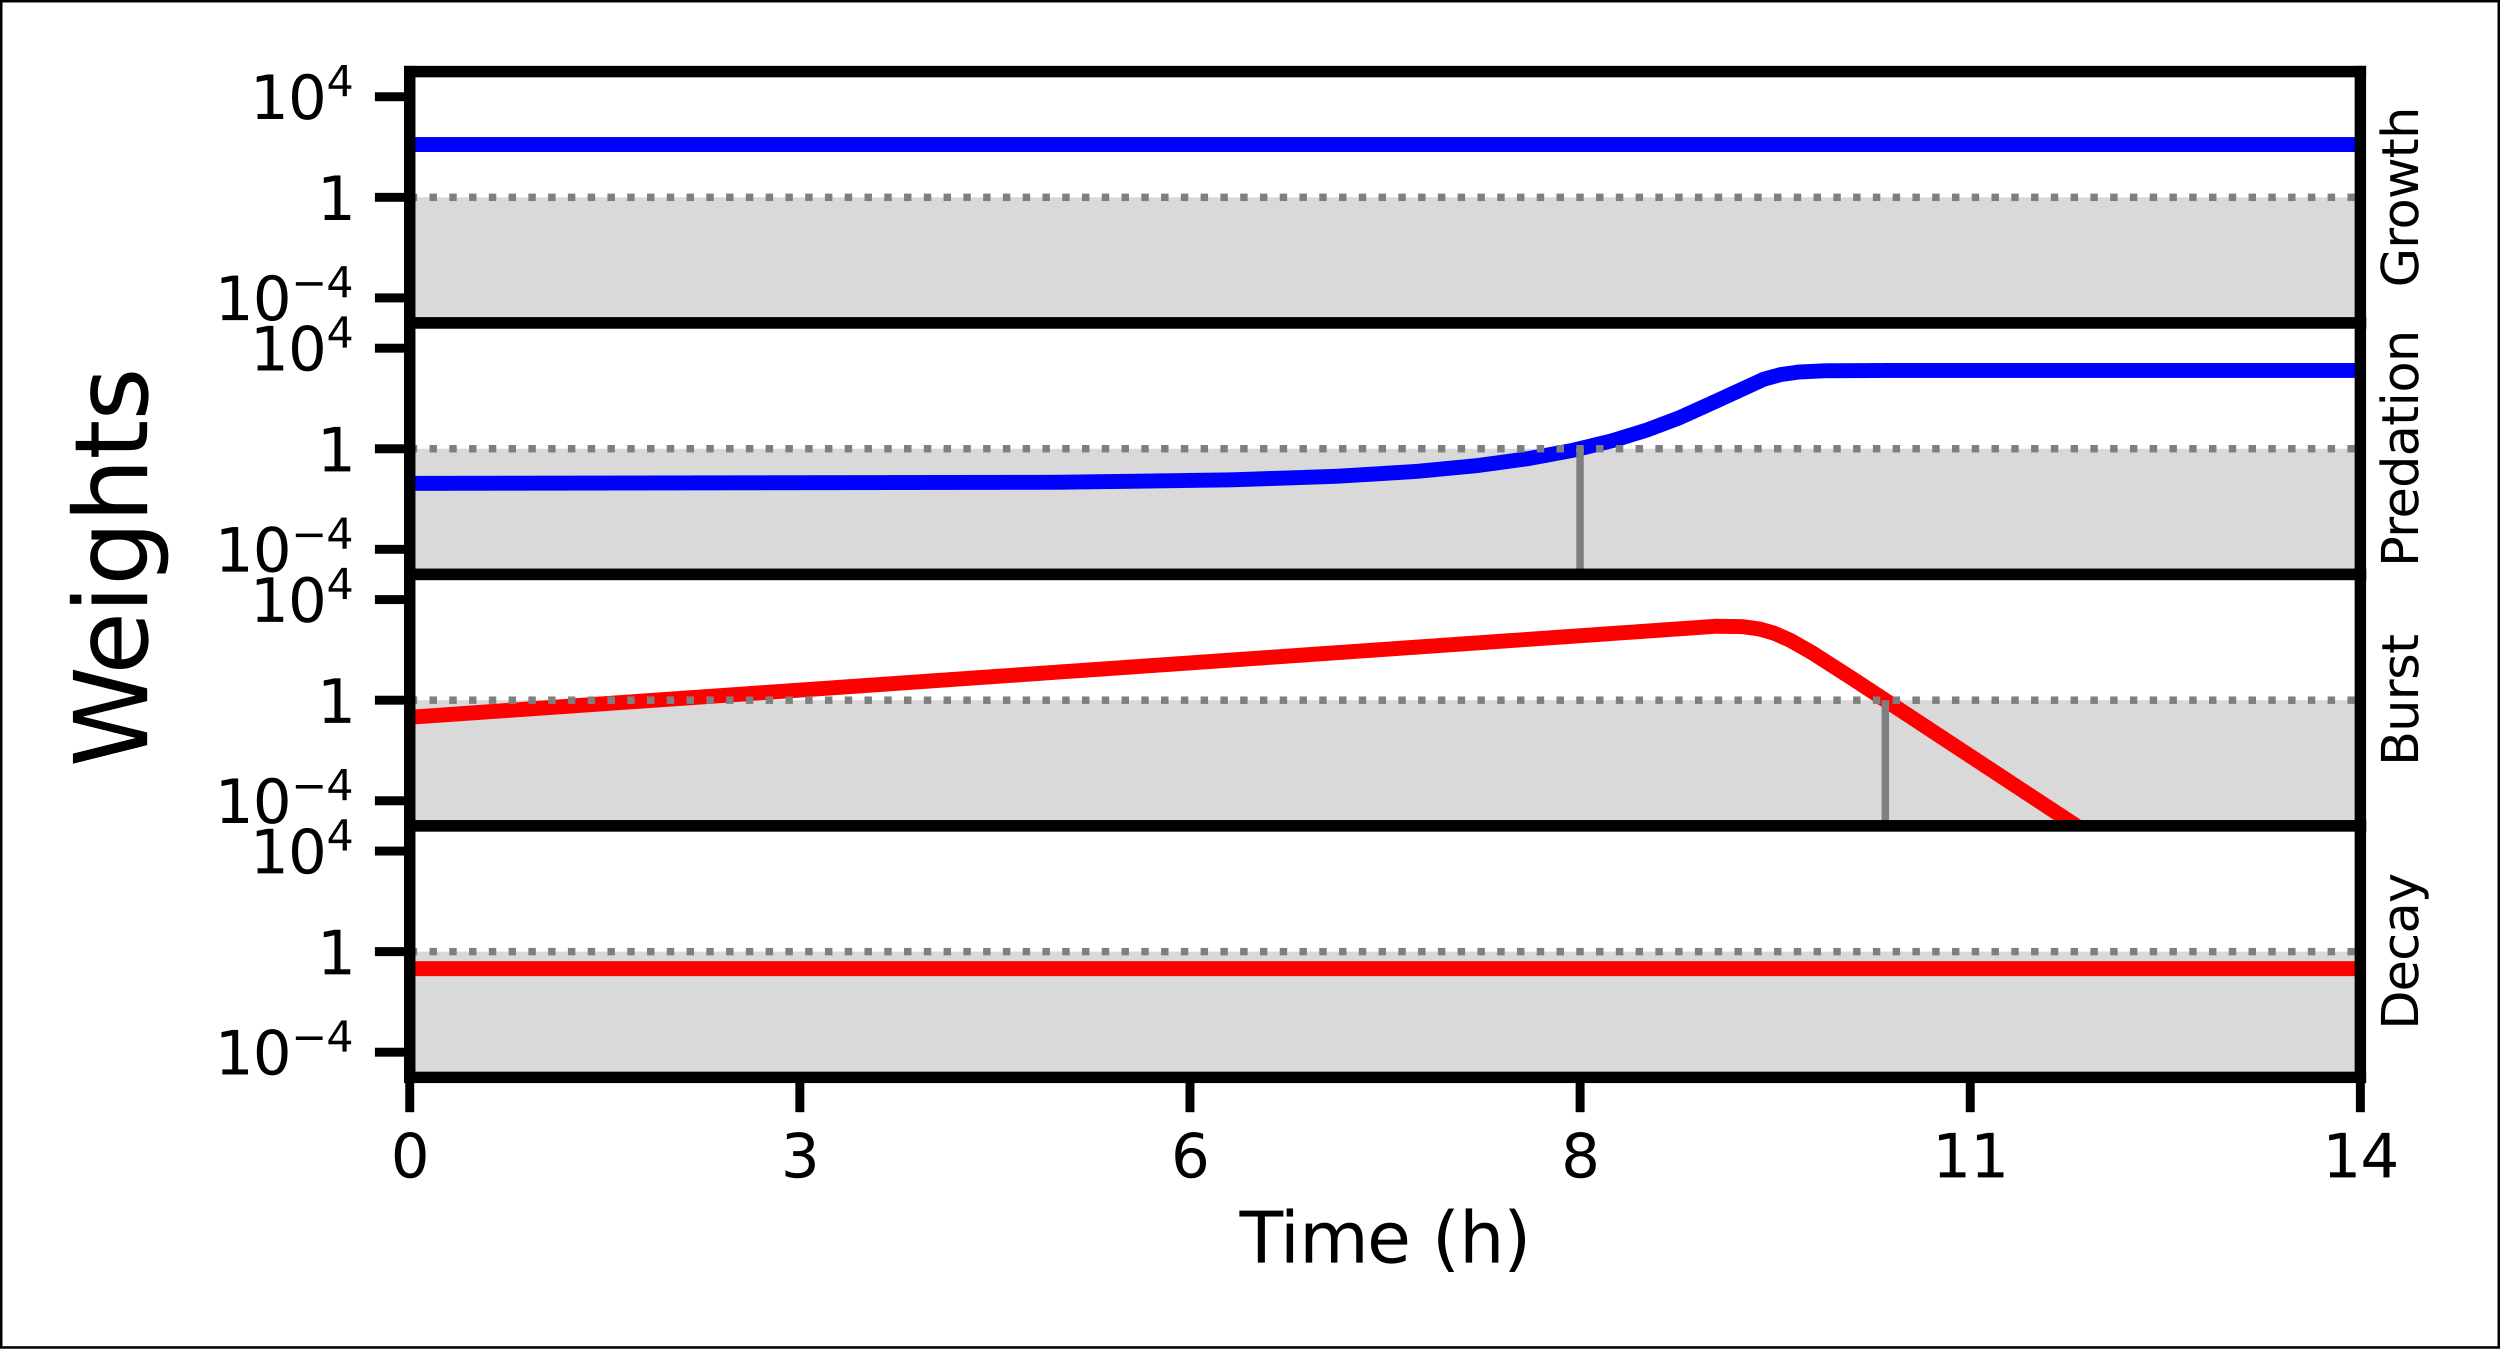 <?xml version="1.0" encoding="utf-8" standalone="no"?>
<!DOCTYPE svg PUBLIC "-//W3C//DTD SVG 1.1//EN"
  "http://www.w3.org/Graphics/SVG/1.1/DTD/svg11.dtd">
<svg xmlns:xlink="http://www.w3.org/1999/xlink" width="251.363pt" height="135.604pt" viewBox="0 0 251.363 135.604" xmlns="http://www.w3.org/2000/svg" version="1.1">
 <rect x="0" y="0" width="251.363" height="135.604" fill="#333333" stroke="none"/>
 <defs>
  <style type="text/css">*{stroke-linejoin: round; stroke-linecap: butt}</style>
 </defs>
 <g id="figure_1">
  <g id="patch_1">
   <path d="M 0 135.604 
L 251.363 135.604 
L 251.363 0 
L 0 0 
z
" style="fill: #ffffff; stroke: #000000; stroke-width: 0.5; stroke-linejoin: miter"/>
  </g>
  <g id="axes_1">
   <g id="patch_2">
    <path d="M 41.196 32.481 
L 237.324 32.481 
L 237.324 7.2 
L 41.196 7.2 
z
" style="fill: #ffffff"/>
   </g>
   <g id="patch_3">
    <path d="M 41.196 32.481 
L 237.324 32.481 
L 237.324 19.84 
L 41.196 19.84 
z
" clip-path="url(#p0a0f539ac2)" style="fill: #7f7f7f; opacity: 0.3"/>
   </g>
   <g id="matplotlib.axis_1">
    <g id="xtick_1">
     <g id="line2d_1">
      <defs>
       <path id="m0d34f48b91" d="M 0 0 
L 0 3.5 
" style="stroke: #000000; stroke-width: 0.9"/>
      </defs>
      <g>
       <use xlink:href="#m0d34f48b91" x="41.196" y="32.481" style="stroke: #000000; stroke-width: 0.9"/>
      </g>
     </g>
    </g>
    <g id="xtick_2">
     <g id="line2d_2">
      <g>
       <use xlink:href="#m0d34f48b91" x="80.421" y="32.481" style="stroke: #000000; stroke-width: 0.9"/>
      </g>
     </g>
    </g>
    <g id="xtick_3">
     <g id="line2d_3">
      <g>
       <use xlink:href="#m0d34f48b91" x="119.647" y="32.481" style="stroke: #000000; stroke-width: 0.9"/>
      </g>
     </g>
    </g>
    <g id="xtick_4">
     <g id="line2d_4">
      <g>
       <use xlink:href="#m0d34f48b91" x="158.872" y="32.481" style="stroke: #000000; stroke-width: 0.9"/>
      </g>
     </g>
    </g>
    <g id="xtick_5">
     <g id="line2d_5">
      <g>
       <use xlink:href="#m0d34f48b91" x="198.098" y="32.481" style="stroke: #000000; stroke-width: 0.9"/>
      </g>
     </g>
    </g>
    <g id="xtick_6">
     <g id="line2d_6">
      <g>
       <use xlink:href="#m0d34f48b91" x="237.324" y="32.481" style="stroke: #000000; stroke-width: 0.9"/>
      </g>
     </g>
    </g>
   </g>
   <g id="matplotlib.axis_2">
    <g id="ytick_1">
     <g id="line2d_7">
      <defs>
       <path id="m8c7f68a44b" d="M 0 0 
L -3.5 0 
" style="stroke: #000000; stroke-width: 0.9"/>
      </defs>
      <g>
       <use xlink:href="#m8c7f68a44b" x="41.196" y="29.953" style="stroke: #000000; stroke-width: 0.9"/>
      </g>
     </g>
     <g id="text_1">
      <!-- $10^{-4}$ -->
      <g transform="translate(21.596 32.232) scale(0.06 -0.06)">
       <defs>
        <path id="DejaVuSans-31" d="M 794 531 
L 1825 531 
L 1825 4091 
L 703 3866 
L 703 4441 
L 1819 4666 
L 2450 4666 
L 2450 531 
L 3481 531 
L 3481 0 
L 794 0 
L 794 531 
z
" transform="scale(0.016)"/>
        <path id="DejaVuSans-30" d="M 2034 4250 
Q 1547 4250 1301 3770 
Q 1056 3291 1056 2328 
Q 1056 1369 1301 889 
Q 1547 409 2034 409 
Q 2525 409 2770 889 
Q 3016 1369 3016 2328 
Q 3016 3291 2770 3770 
Q 2525 4250 2034 4250 
z
M 2034 4750 
Q 2819 4750 3233 4129 
Q 3647 3509 3647 2328 
Q 3647 1150 3233 529 
Q 2819 -91 2034 -91 
Q 1250 -91 836 529 
Q 422 1150 422 2328 
Q 422 3509 836 4129 
Q 1250 4750 2034 4750 
z
" transform="scale(0.016)"/>
        <path id="DejaVuSans-2212" d="M 678 2272 
L 4684 2272 
L 4684 1741 
L 678 1741 
L 678 2272 
z
" transform="scale(0.016)"/>
        <path id="DejaVuSans-34" d="M 2419 4116 
L 825 1625 
L 2419 1625 
L 2419 4116 
z
M 2253 4666 
L 3047 4666 
L 3047 1625 
L 3713 1625 
L 3713 1100 
L 3047 1100 
L 3047 0 
L 2419 0 
L 2419 1100 
L 313 1100 
L 313 1709 
L 2253 4666 
z
" transform="scale(0.016)"/>
       </defs>
       <use xlink:href="#DejaVuSans-31" transform="translate(0 0.684)"/>
       <use xlink:href="#DejaVuSans-30" transform="translate(63.623 0.684)"/>
       <use xlink:href="#DejaVuSans-2212" transform="translate(128.203 38.966) scale(0.7)"/>
       <use xlink:href="#DejaVuSans-34" transform="translate(186.855 38.966) scale(0.7)"/>
      </g>
     </g>
    </g>
    <g id="ytick_2">
     <g id="line2d_8">
      <g>
       <use xlink:href="#m8c7f68a44b" x="41.196" y="19.84" style="stroke: #000000; stroke-width: 0.9"/>
      </g>
     </g>
     <g id="text_2">
      <!-- 1 -->
      <g transform="translate(31.878 22.12) scale(0.06 -0.06)">
       <use xlink:href="#DejaVuSans-31"/>
      </g>
     </g>
    </g>
    <g id="ytick_3">
     <g id="line2d_9">
      <g>
       <use xlink:href="#m8c7f68a44b" x="41.196" y="9.728" style="stroke: #000000; stroke-width: 0.9"/>
      </g>
     </g>
     <g id="text_3">
      <!-- $10^{4}$ -->
      <g transform="translate(25.136 12.008) scale(0.06 -0.06)">
       <use xlink:href="#DejaVuSans-31" transform="translate(0 0.684)"/>
       <use xlink:href="#DejaVuSans-30" transform="translate(63.623 0.684)"/>
       <use xlink:href="#DejaVuSans-34" transform="translate(128.203 38.966) scale(0.7)"/>
      </g>
     </g>
    </g>
    <g id="text_4">
     <!-- Growth -->
     <g transform="translate(243.123 28.888) rotate(-90) scale(0.05 -0.05)">
      <defs>
       <path id="DejaVuSans-47" d="M 3809 666 
L 3809 1919 
L 2778 1919 
L 2778 2438 
L 4434 2438 
L 4434 434 
Q 4069 175 3628 42 
Q 3188 -91 2688 -91 
Q 1594 -91 976 548 
Q 359 1188 359 2328 
Q 359 3472 976 4111 
Q 1594 4750 2688 4750 
Q 3144 4750 3555 4637 
Q 3966 4525 4313 4306 
L 4313 3634 
Q 3963 3931 3569 4081 
Q 3175 4231 2741 4231 
Q 1884 4231 1454 3753 
Q 1025 3275 1025 2328 
Q 1025 1384 1454 906 
Q 1884 428 2741 428 
Q 3075 428 3337 486 
Q 3600 544 3809 666 
z
" transform="scale(0.016)"/>
       <path id="DejaVuSans-72" d="M 2631 2963 
Q 2534 3019 2420 3045 
Q 2306 3072 2169 3072 
Q 1681 3072 1420 2755 
Q 1159 2438 1159 1844 
L 1159 0 
L 581 0 
L 581 3500 
L 1159 3500 
L 1159 2956 
Q 1341 3275 1631 3429 
Q 1922 3584 2338 3584 
Q 2397 3584 2469 3576 
Q 2541 3569 2628 3553 
L 2631 2963 
z
" transform="scale(0.016)"/>
       <path id="DejaVuSans-6f" d="M 1959 3097 
Q 1497 3097 1228 2736 
Q 959 2375 959 1747 
Q 959 1119 1226 758 
Q 1494 397 1959 397 
Q 2419 397 2687 759 
Q 2956 1122 2956 1747 
Q 2956 2369 2687 2733 
Q 2419 3097 1959 3097 
z
M 1959 3584 
Q 2709 3584 3137 3096 
Q 3566 2609 3566 1747 
Q 3566 888 3137 398 
Q 2709 -91 1959 -91 
Q 1206 -91 779 398 
Q 353 888 353 1747 
Q 353 2609 779 3096 
Q 1206 3584 1959 3584 
z
" transform="scale(0.016)"/>
       <path id="DejaVuSans-77" d="M 269 3500 
L 844 3500 
L 1563 769 
L 2278 3500 
L 2956 3500 
L 3675 769 
L 4391 3500 
L 4966 3500 
L 4050 0 
L 3372 0 
L 2619 2869 
L 1863 0 
L 1184 0 
L 269 3500 
z
" transform="scale(0.016)"/>
       <path id="DejaVuSans-74" d="M 1172 4494 
L 1172 3500 
L 2356 3500 
L 2356 3053 
L 1172 3053 
L 1172 1153 
Q 1172 725 1289 603 
Q 1406 481 1766 481 
L 2356 481 
L 2356 0 
L 1766 0 
Q 1100 0 847 248 
Q 594 497 594 1153 
L 594 3053 
L 172 3053 
L 172 3500 
L 594 3500 
L 594 4494 
L 1172 4494 
z
" transform="scale(0.016)"/>
       <path id="DejaVuSans-68" d="M 3513 2113 
L 3513 0 
L 2938 0 
L 2938 2094 
Q 2938 2591 2744 2837 
Q 2550 3084 2163 3084 
Q 1697 3084 1428 2787 
Q 1159 2491 1159 1978 
L 1159 0 
L 581 0 
L 581 4863 
L 1159 4863 
L 1159 2956 
Q 1366 3272 1645 3428 
Q 1925 3584 2291 3584 
Q 2894 3584 3203 3211 
Q 3513 2838 3513 2113 
z
" transform="scale(0.016)"/>
      </defs>
      <use xlink:href="#DejaVuSans-47"/>
      <use xlink:href="#DejaVuSans-72" transform="translate(77.49 0)"/>
      <use xlink:href="#DejaVuSans-6f" transform="translate(116.354 0)"/>
      <use xlink:href="#DejaVuSans-77" transform="translate(177.535 0)"/>
      <use xlink:href="#DejaVuSans-74" transform="translate(259.322 0)"/>
      <use xlink:href="#DejaVuSans-68" transform="translate(298.531 0)"/>
     </g>
    </g>
   </g>
   <g id="line2d_10">
    <path d="M 41.196 14.53 
L 237.324 14.53 
L 237.324 14.53 
" clip-path="url(#p0a0f539ac2)" style="fill: none; stroke: #0000ff; stroke-width: 1.5; stroke-linecap: square"/>
   </g>
   <g id="line2d_11">
    <path d="M 41.196 19.84 
L 237.324 19.84 
" clip-path="url(#p0a0f539ac2)" style="fill: none; stroke-dasharray: 0.75,1.238; stroke-dashoffset: 0; stroke: #7f7f7f; stroke-width: 0.75"/>
   </g>
   <g id="line2d_12">
    <path clip-path="url(#p0a0f539ac2)" style="fill: none; stroke: #000000; stroke-width: 0.75; stroke-linecap: square"/>
   </g>
   <g id="patch_4">
    <path d="M 41.196 32.481 
L 41.196 7.2 
" style="fill: none; stroke: #000000; stroke-width: 1.15; stroke-linejoin: miter; stroke-linecap: square"/>
   </g>
   <g id="patch_5">
    <path d="M 237.324 32.481 
L 237.324 7.2 
" style="fill: none; stroke: #000000; stroke-width: 1.15; stroke-linejoin: miter; stroke-linecap: square"/>
   </g>
   <g id="patch_6">
    <path d="M 41.196 32.481 
L 237.324 32.481 
" style="fill: none; stroke: #000000; stroke-width: 1.15; stroke-linejoin: miter; stroke-linecap: square"/>
   </g>
   <g id="patch_7">
    <path d="M 41.196 7.2 
L 237.324 7.2 
" style="fill: none; stroke: #000000; stroke-width: 1.15; stroke-linejoin: miter; stroke-linecap: square"/>
   </g>
  </g>
  <g id="axes_2">
   <g id="patch_8">
    <path d="M 41.196 57.761 
L 237.324 57.761 
L 237.324 32.481 
L 41.196 32.481 
z
" style="fill: #ffffff"/>
   </g>
   <g id="patch_9">
    <path d="M 41.196 57.761 
L 237.324 57.761 
L 237.324 45.121 
L 41.196 45.121 
z
" clip-path="url(#p21f237fa2e)" style="fill: #7f7f7f; opacity: 0.3"/>
   </g>
   <g id="matplotlib.axis_3">
    <g id="xtick_7">
     <g id="line2d_13">
      <g>
       <use xlink:href="#m0d34f48b91" x="41.196" y="57.761" style="stroke: #000000; stroke-width: 0.9"/>
      </g>
     </g>
    </g>
    <g id="xtick_8">
     <g id="line2d_14">
      <g>
       <use xlink:href="#m0d34f48b91" x="80.421" y="57.761" style="stroke: #000000; stroke-width: 0.9"/>
      </g>
     </g>
    </g>
    <g id="xtick_9">
     <g id="line2d_15">
      <g>
       <use xlink:href="#m0d34f48b91" x="119.647" y="57.761" style="stroke: #000000; stroke-width: 0.9"/>
      </g>
     </g>
    </g>
    <g id="xtick_10">
     <g id="line2d_16">
      <g>
       <use xlink:href="#m0d34f48b91" x="158.872" y="57.761" style="stroke: #000000; stroke-width: 0.9"/>
      </g>
     </g>
    </g>
    <g id="xtick_11">
     <g id="line2d_17">
      <g>
       <use xlink:href="#m0d34f48b91" x="198.098" y="57.761" style="stroke: #000000; stroke-width: 0.9"/>
      </g>
     </g>
    </g>
    <g id="xtick_12">
     <g id="line2d_18">
      <g>
       <use xlink:href="#m0d34f48b91" x="237.324" y="57.761" style="stroke: #000000; stroke-width: 0.9"/>
      </g>
     </g>
    </g>
   </g>
   <g id="matplotlib.axis_4">
    <g id="ytick_4">
     <g id="line2d_19">
      <g>
       <use xlink:href="#m8c7f68a44b" x="41.196" y="55.233" style="stroke: #000000; stroke-width: 0.9"/>
      </g>
     </g>
     <g id="text_5">
      <!-- $10^{-4}$ -->
      <g transform="translate(21.596 57.513) scale(0.06 -0.06)">
       <use xlink:href="#DejaVuSans-31" transform="translate(0 0.684)"/>
       <use xlink:href="#DejaVuSans-30" transform="translate(63.623 0.684)"/>
       <use xlink:href="#DejaVuSans-2212" transform="translate(128.203 38.966) scale(0.7)"/>
       <use xlink:href="#DejaVuSans-34" transform="translate(186.855 38.966) scale(0.7)"/>
      </g>
     </g>
    </g>
    <g id="ytick_5">
     <g id="line2d_20">
      <g>
       <use xlink:href="#m8c7f68a44b" x="41.196" y="45.121" style="stroke: #000000; stroke-width: 0.9"/>
      </g>
     </g>
     <g id="text_6">
      <!-- 1 -->
      <g transform="translate(31.878 47.4) scale(0.06 -0.06)">
       <use xlink:href="#DejaVuSans-31"/>
      </g>
     </g>
    </g>
    <g id="ytick_6">
     <g id="line2d_21">
      <g>
       <use xlink:href="#m8c7f68a44b" x="41.196" y="35.009" style="stroke: #000000; stroke-width: 0.9"/>
      </g>
     </g>
     <g id="text_7">
      <!-- $10^{4}$ -->
      <g transform="translate(25.136 37.288) scale(0.06 -0.06)">
       <use xlink:href="#DejaVuSans-31" transform="translate(0 0.684)"/>
       <use xlink:href="#DejaVuSans-30" transform="translate(63.623 0.684)"/>
       <use xlink:href="#DejaVuSans-34" transform="translate(128.203 38.966) scale(0.7)"/>
      </g>
     </g>
    </g>
    <g id="text_8">
     <!-- Predation -->
     <g transform="translate(243.123 57.002) rotate(-90) scale(0.05 -0.05)">
      <defs>
       <path id="DejaVuSans-50" d="M 1259 4147 
L 1259 2394 
L 2053 2394 
Q 2494 2394 2734 2622 
Q 2975 2850 2975 3272 
Q 2975 3691 2734 3919 
Q 2494 4147 2053 4147 
L 1259 4147 
z
M 628 4666 
L 2053 4666 
Q 2838 4666 3239 4311 
Q 3641 3956 3641 3272 
Q 3641 2581 3239 2228 
Q 2838 1875 2053 1875 
L 1259 1875 
L 1259 0 
L 628 0 
L 628 4666 
z
" transform="scale(0.016)"/>
       <path id="DejaVuSans-65" d="M 3597 1894 
L 3597 1613 
L 953 1613 
Q 991 1019 1311 708 
Q 1631 397 2203 397 
Q 2534 397 2845 478 
Q 3156 559 3463 722 
L 3463 178 
Q 3153 47 2828 -22 
Q 2503 -91 2169 -91 
Q 1331 -91 842 396 
Q 353 884 353 1716 
Q 353 2575 817 3079 
Q 1281 3584 2069 3584 
Q 2775 3584 3186 3129 
Q 3597 2675 3597 1894 
z
M 3022 2063 
Q 3016 2534 2758 2815 
Q 2500 3097 2075 3097 
Q 1594 3097 1305 2825 
Q 1016 2553 972 2059 
L 3022 2063 
z
" transform="scale(0.016)"/>
       <path id="DejaVuSans-64" d="M 2906 2969 
L 2906 4863 
L 3481 4863 
L 3481 0 
L 2906 0 
L 2906 525 
Q 2725 213 2448 61 
Q 2172 -91 1784 -91 
Q 1150 -91 751 415 
Q 353 922 353 1747 
Q 353 2572 751 3078 
Q 1150 3584 1784 3584 
Q 2172 3584 2448 3432 
Q 2725 3281 2906 2969 
z
M 947 1747 
Q 947 1113 1208 752 
Q 1469 391 1925 391 
Q 2381 391 2643 752 
Q 2906 1113 2906 1747 
Q 2906 2381 2643 2742 
Q 2381 3103 1925 3103 
Q 1469 3103 1208 2742 
Q 947 2381 947 1747 
z
" transform="scale(0.016)"/>
       <path id="DejaVuSans-61" d="M 2194 1759 
Q 1497 1759 1228 1600 
Q 959 1441 959 1056 
Q 959 750 1161 570 
Q 1363 391 1709 391 
Q 2188 391 2477 730 
Q 2766 1069 2766 1631 
L 2766 1759 
L 2194 1759 
z
M 3341 1997 
L 3341 0 
L 2766 0 
L 2766 531 
Q 2569 213 2275 61 
Q 1981 -91 1556 -91 
Q 1019 -91 701 211 
Q 384 513 384 1019 
Q 384 1609 779 1909 
Q 1175 2209 1959 2209 
L 2766 2209 
L 2766 2266 
Q 2766 2663 2505 2880 
Q 2244 3097 1772 3097 
Q 1472 3097 1187 3025 
Q 903 2953 641 2809 
L 641 3341 
Q 956 3463 1253 3523 
Q 1550 3584 1831 3584 
Q 2591 3584 2966 3190 
Q 3341 2797 3341 1997 
z
" transform="scale(0.016)"/>
       <path id="DejaVuSans-69" d="M 603 3500 
L 1178 3500 
L 1178 0 
L 603 0 
L 603 3500 
z
M 603 4863 
L 1178 4863 
L 1178 4134 
L 603 4134 
L 603 4863 
z
" transform="scale(0.016)"/>
       <path id="DejaVuSans-6e" d="M 3513 2113 
L 3513 0 
L 2938 0 
L 2938 2094 
Q 2938 2591 2744 2837 
Q 2550 3084 2163 3084 
Q 1697 3084 1428 2787 
Q 1159 2491 1159 1978 
L 1159 0 
L 581 0 
L 581 3500 
L 1159 3500 
L 1159 2956 
Q 1366 3272 1645 3428 
Q 1925 3584 2291 3584 
Q 2894 3584 3203 3211 
Q 3513 2838 3513 2113 
z
" transform="scale(0.016)"/>
      </defs>
      <use xlink:href="#DejaVuSans-50"/>
      <use xlink:href="#DejaVuSans-72" transform="translate(58.553 0)"/>
      <use xlink:href="#DejaVuSans-65" transform="translate(97.416 0)"/>
      <use xlink:href="#DejaVuSans-64" transform="translate(158.939 0)"/>
      <use xlink:href="#DejaVuSans-61" transform="translate(222.416 0)"/>
      <use xlink:href="#DejaVuSans-74" transform="translate(283.695 0)"/>
      <use xlink:href="#DejaVuSans-69" transform="translate(322.904 0)"/>
      <use xlink:href="#DejaVuSans-6f" transform="translate(350.688 0)"/>
      <use xlink:href="#DejaVuSans-6e" transform="translate(411.869 0)"/>
     </g>
    </g>
   </g>
   <g id="line2d_22">
    <path d="M 41.196 48.601 
L 106.395 48.49 
L 123.656 48.248 
L 134.405 47.886 
L 142.29 47.407 
L 148.527 46.813 
L 153.706 46.102 
L 158.158 45.272 
L 162.062 44.322 
L 165.573 43.243 
L 168.848 42.005 
L 172.163 40.508 
L 177.342 38.126 
L 179.009 37.666 
L 180.813 37.408 
L 183.461 37.28 
L 190.444 37.246 
L 237.324 37.251 
L 237.324 37.251 
" clip-path="url(#p21f237fa2e)" style="fill: none; stroke: #0000ff; stroke-width: 1.5; stroke-linecap: square"/>
   </g>
   <g id="line2d_23">
    <path d="M 41.196 45.121 
L 237.324 45.121 
" clip-path="url(#p21f237fa2e)" style="fill: none; stroke-dasharray: 0.75,1.238; stroke-dashoffset: 0; stroke: #7f7f7f; stroke-width: 0.75"/>
   </g>
   <g id="line2d_24">
    <path clip-path="url(#p21f237fa2e)" style="fill: none; stroke: #000000; stroke-width: 0.75; stroke-linecap: square"/>
   </g>
   <g id="LineCollection_1">
    <path d="M 158.864 136.604 
L 158.864 45.121 
" clip-path="url(#p21f237fa2e)" style="fill: none; stroke: #7f7f7f; stroke-width: 0.75"/>
   </g>
   <g id="patch_10">
    <path d="M 41.196 57.761 
L 41.196 32.481 
" style="fill: none; stroke: #000000; stroke-width: 1.15; stroke-linejoin: miter; stroke-linecap: square"/>
   </g>
   <g id="patch_11">
    <path d="M 237.324 57.761 
L 237.324 32.481 
" style="fill: none; stroke: #000000; stroke-width: 1.15; stroke-linejoin: miter; stroke-linecap: square"/>
   </g>
   <g id="patch_12">
    <path d="M 41.196 57.761 
L 237.324 57.761 
" style="fill: none; stroke: #000000; stroke-width: 1.15; stroke-linejoin: miter; stroke-linecap: square"/>
   </g>
   <g id="patch_13">
    <path d="M 41.196 32.481 
L 237.324 32.481 
" style="fill: none; stroke: #000000; stroke-width: 1.15; stroke-linejoin: miter; stroke-linecap: square"/>
   </g>
  </g>
  <g id="axes_3">
   <g id="patch_14">
    <path d="M 41.196 83.042 
L 237.324 83.042 
L 237.324 57.761 
L 41.196 57.761 
z
" style="fill: #ffffff"/>
   </g>
   <g id="patch_15">
    <path d="M 41.196 83.042 
L 237.324 83.042 
L 237.324 70.402 
L 41.196 70.402 
z
" clip-path="url(#p24aeb5d375)" style="fill: #7f7f7f; opacity: 0.3"/>
   </g>
   <g id="matplotlib.axis_5">
    <g id="xtick_13">
     <g id="line2d_25">
      <g>
       <use xlink:href="#m0d34f48b91" x="41.196" y="83.042" style="stroke: #000000; stroke-width: 0.9"/>
      </g>
     </g>
    </g>
    <g id="xtick_14">
     <g id="line2d_26">
      <g>
       <use xlink:href="#m0d34f48b91" x="80.421" y="83.042" style="stroke: #000000; stroke-width: 0.9"/>
      </g>
     </g>
    </g>
    <g id="xtick_15">
     <g id="line2d_27">
      <g>
       <use xlink:href="#m0d34f48b91" x="119.647" y="83.042" style="stroke: #000000; stroke-width: 0.9"/>
      </g>
     </g>
    </g>
    <g id="xtick_16">
     <g id="line2d_28">
      <g>
       <use xlink:href="#m0d34f48b91" x="158.872" y="83.042" style="stroke: #000000; stroke-width: 0.9"/>
      </g>
     </g>
    </g>
    <g id="xtick_17">
     <g id="line2d_29">
      <g>
       <use xlink:href="#m0d34f48b91" x="198.098" y="83.042" style="stroke: #000000; stroke-width: 0.9"/>
      </g>
     </g>
    </g>
    <g id="xtick_18">
     <g id="line2d_30">
      <g>
       <use xlink:href="#m0d34f48b91" x="237.324" y="83.042" style="stroke: #000000; stroke-width: 0.9"/>
      </g>
     </g>
    </g>
   </g>
   <g id="matplotlib.axis_6">
    <g id="ytick_7">
     <g id="line2d_31">
      <g>
       <use xlink:href="#m8c7f68a44b" x="41.196" y="80.514" style="stroke: #000000; stroke-width: 0.9"/>
      </g>
     </g>
     <g id="text_9">
      <!-- $10^{-4}$ -->
      <g transform="translate(21.596 82.793) scale(0.06 -0.06)">
       <use xlink:href="#DejaVuSans-31" transform="translate(0 0.684)"/>
       <use xlink:href="#DejaVuSans-30" transform="translate(63.623 0.684)"/>
       <use xlink:href="#DejaVuSans-2212" transform="translate(128.203 38.966) scale(0.7)"/>
       <use xlink:href="#DejaVuSans-34" transform="translate(186.855 38.966) scale(0.7)"/>
      </g>
     </g>
    </g>
    <g id="ytick_8">
     <g id="line2d_32">
      <g>
       <use xlink:href="#m8c7f68a44b" x="41.196" y="70.402" style="stroke: #000000; stroke-width: 0.9"/>
      </g>
     </g>
     <g id="text_10">
      <!-- 1 -->
      <g transform="translate(31.878 72.681) scale(0.06 -0.06)">
       <use xlink:href="#DejaVuSans-31"/>
      </g>
     </g>
    </g>
    <g id="ytick_9">
     <g id="line2d_33">
      <g>
       <use xlink:href="#m8c7f68a44b" x="41.196" y="60.289" style="stroke: #000000; stroke-width: 0.9"/>
      </g>
     </g>
     <g id="text_11">
      <!-- $10^{4}$ -->
      <g transform="translate(25.136 62.569) scale(0.06 -0.06)">
       <use xlink:href="#DejaVuSans-31" transform="translate(0 0.684)"/>
       <use xlink:href="#DejaVuSans-30" transform="translate(63.623 0.684)"/>
       <use xlink:href="#DejaVuSans-34" transform="translate(128.203 38.966) scale(0.7)"/>
      </g>
     </g>
    </g>
    <g id="text_12">
     <!-- Burst -->
     <g transform="translate(243.123 77.011) rotate(-90) scale(0.05 -0.05)">
      <defs>
       <path id="DejaVuSans-42" d="M 1259 2228 
L 1259 519 
L 2272 519 
Q 2781 519 3026 730 
Q 3272 941 3272 1375 
Q 3272 1813 3026 2020 
Q 2781 2228 2272 2228 
L 1259 2228 
z
M 1259 4147 
L 1259 2741 
L 2194 2741 
Q 2656 2741 2882 2914 
Q 3109 3088 3109 3444 
Q 3109 3797 2882 3972 
Q 2656 4147 2194 4147 
L 1259 4147 
z
M 628 4666 
L 2241 4666 
Q 2963 4666 3353 4366 
Q 3744 4066 3744 3513 
Q 3744 3084 3544 2831 
Q 3344 2578 2956 2516 
Q 3422 2416 3680 2098 
Q 3938 1781 3938 1306 
Q 3938 681 3513 340 
Q 3088 0 2303 0 
L 628 0 
L 628 4666 
z
" transform="scale(0.016)"/>
       <path id="DejaVuSans-75" d="M 544 1381 
L 544 3500 
L 1119 3500 
L 1119 1403 
Q 1119 906 1312 657 
Q 1506 409 1894 409 
Q 2359 409 2629 706 
Q 2900 1003 2900 1516 
L 2900 3500 
L 3475 3500 
L 3475 0 
L 2900 0 
L 2900 538 
Q 2691 219 2414 64 
Q 2138 -91 1772 -91 
Q 1169 -91 856 284 
Q 544 659 544 1381 
z
M 1991 3584 
L 1991 3584 
z
" transform="scale(0.016)"/>
       <path id="DejaVuSans-73" d="M 2834 3397 
L 2834 2853 
Q 2591 2978 2328 3040 
Q 2066 3103 1784 3103 
Q 1356 3103 1142 2972 
Q 928 2841 928 2578 
Q 928 2378 1081 2264 
Q 1234 2150 1697 2047 
L 1894 2003 
Q 2506 1872 2764 1633 
Q 3022 1394 3022 966 
Q 3022 478 2636 193 
Q 2250 -91 1575 -91 
Q 1294 -91 989 -36 
Q 684 19 347 128 
L 347 722 
Q 666 556 975 473 
Q 1284 391 1588 391 
Q 1994 391 2212 530 
Q 2431 669 2431 922 
Q 2431 1156 2273 1281 
Q 2116 1406 1581 1522 
L 1381 1569 
Q 847 1681 609 1914 
Q 372 2147 372 2553 
Q 372 3047 722 3315 
Q 1072 3584 1716 3584 
Q 2034 3584 2315 3537 
Q 2597 3491 2834 3397 
z
" transform="scale(0.016)"/>
      </defs>
      <use xlink:href="#DejaVuSans-42"/>
      <use xlink:href="#DejaVuSans-75" transform="translate(68.604 0)"/>
      <use xlink:href="#DejaVuSans-72" transform="translate(131.982 0)"/>
      <use xlink:href="#DejaVuSans-73" transform="translate(173.096 0)"/>
      <use xlink:href="#DejaVuSans-74" transform="translate(225.195 0)"/>
     </g>
    </g>
   </g>
   <g id="line2d_34">
    <path d="M 41.196 72.115 
L 172.497 62.968 
L 175.204 63.005 
L 176.93 63.246 
L 178.42 63.681 
L 180.009 64.386 
L 182.147 65.6 
L 186.404 68.33 
L 237.324 101.808 
L 237.324 101.808 
" clip-path="url(#p24aeb5d375)" style="fill: none; stroke: #ff0000; stroke-width: 1.5; stroke-linecap: square"/>
   </g>
   <g id="line2d_35">
    <path d="M 41.196 70.402 
L 237.324 70.402 
" clip-path="url(#p24aeb5d375)" style="fill: none; stroke-dasharray: 0.75,1.238; stroke-dashoffset: 0; stroke: #7f7f7f; stroke-width: 0.75"/>
   </g>
   <g id="line2d_36">
    <path clip-path="url(#p24aeb5d375)" style="fill: none; stroke: #000000; stroke-width: 0.75; stroke-linecap: square"/>
   </g>
   <g id="LineCollection_2">
    <path d="M 189.562 136.604 
L 189.562 70.402 
" clip-path="url(#p24aeb5d375)" style="fill: none; stroke: #7f7f7f; stroke-width: 0.75"/>
   </g>
   <g id="patch_16">
    <path d="M 41.196 83.042 
L 41.196 57.761 
" style="fill: none; stroke: #000000; stroke-width: 1.15; stroke-linejoin: miter; stroke-linecap: square"/>
   </g>
   <g id="patch_17">
    <path d="M 237.324 83.042 
L 237.324 57.761 
" style="fill: none; stroke: #000000; stroke-width: 1.15; stroke-linejoin: miter; stroke-linecap: square"/>
   </g>
   <g id="patch_18">
    <path d="M 41.196 83.042 
L 237.324 83.042 
" style="fill: none; stroke: #000000; stroke-width: 1.15; stroke-linejoin: miter; stroke-linecap: square"/>
   </g>
   <g id="patch_19">
    <path d="M 41.196 57.761 
L 237.324 57.761 
" style="fill: none; stroke: #000000; stroke-width: 1.15; stroke-linejoin: miter; stroke-linecap: square"/>
   </g>
  </g>
  <g id="axes_4">
   <g id="patch_20">
    <path d="M 41.196 108.323 
L 237.324 108.323 
L 237.324 83.042 
L 41.196 83.042 
z
" style="fill: #ffffff"/>
   </g>
   <g id="patch_21">
    <path d="M 41.196 108.323 
L 237.324 108.323 
L 237.324 95.682 
L 41.196 95.682 
z
" clip-path="url(#p5c03abef4b)" style="fill: #7f7f7f; opacity: 0.3"/>
   </g>
   <g id="matplotlib.axis_7">
    <g id="xtick_19">
     <g id="line2d_37">
      <g>
       <use xlink:href="#m0d34f48b91" x="41.196" y="108.323" style="stroke: #000000; stroke-width: 0.9"/>
      </g>
     </g>
     <g id="text_13">
      <!-- 0 -->
      <g transform="translate(39.287 118.382) scale(0.06 -0.06)">
       <use xlink:href="#DejaVuSans-30"/>
      </g>
     </g>
    </g>
    <g id="xtick_20">
     <g id="line2d_38">
      <g>
       <use xlink:href="#m0d34f48b91" x="80.421" y="108.323" style="stroke: #000000; stroke-width: 0.9"/>
      </g>
     </g>
     <g id="text_14">
      <!-- 3 -->
      <g transform="translate(78.512 118.382) scale(0.06 -0.06)">
       <defs>
        <path id="DejaVuSans-33" d="M 2597 2516 
Q 3050 2419 3304 2112 
Q 3559 1806 3559 1356 
Q 3559 666 3084 287 
Q 2609 -91 1734 -91 
Q 1441 -91 1130 -33 
Q 819 25 488 141 
L 488 750 
Q 750 597 1062 519 
Q 1375 441 1716 441 
Q 2309 441 2620 675 
Q 2931 909 2931 1356 
Q 2931 1769 2642 2001 
Q 2353 2234 1838 2234 
L 1294 2234 
L 1294 2753 
L 1863 2753 
Q 2328 2753 2575 2939 
Q 2822 3125 2822 3475 
Q 2822 3834 2567 4026 
Q 2313 4219 1838 4219 
Q 1578 4219 1281 4162 
Q 984 4106 628 3988 
L 628 4550 
Q 988 4650 1302 4700 
Q 1616 4750 1894 4750 
Q 2613 4750 3031 4423 
Q 3450 4097 3450 3541 
Q 3450 3153 3228 2886 
Q 3006 2619 2597 2516 
z
" transform="scale(0.016)"/>
       </defs>
       <use xlink:href="#DejaVuSans-33"/>
      </g>
     </g>
    </g>
    <g id="xtick_21">
     <g id="line2d_39">
      <g>
       <use xlink:href="#m0d34f48b91" x="119.647" y="108.323" style="stroke: #000000; stroke-width: 0.9"/>
      </g>
     </g>
     <g id="text_15">
      <!-- 6 -->
      <g transform="translate(117.738 118.382) scale(0.06 -0.06)">
       <defs>
        <path id="DejaVuSans-36" d="M 2113 2584 
Q 1688 2584 1439 2293 
Q 1191 2003 1191 1497 
Q 1191 994 1439 701 
Q 1688 409 2113 409 
Q 2538 409 2786 701 
Q 3034 994 3034 1497 
Q 3034 2003 2786 2293 
Q 2538 2584 2113 2584 
z
M 3366 4563 
L 3366 3988 
Q 3128 4100 2886 4159 
Q 2644 4219 2406 4219 
Q 1781 4219 1451 3797 
Q 1122 3375 1075 2522 
Q 1259 2794 1537 2939 
Q 1816 3084 2150 3084 
Q 2853 3084 3261 2657 
Q 3669 2231 3669 1497 
Q 3669 778 3244 343 
Q 2819 -91 2113 -91 
Q 1303 -91 875 529 
Q 447 1150 447 2328 
Q 447 3434 972 4092 
Q 1497 4750 2381 4750 
Q 2619 4750 2861 4703 
Q 3103 4656 3366 4563 
z
" transform="scale(0.016)"/>
       </defs>
       <use xlink:href="#DejaVuSans-36"/>
      </g>
     </g>
    </g>
    <g id="xtick_22">
     <g id="line2d_40">
      <g>
       <use xlink:href="#m0d34f48b91" x="158.872" y="108.323" style="stroke: #000000; stroke-width: 0.9"/>
      </g>
     </g>
     <g id="text_16">
      <!-- 8 -->
      <g transform="translate(156.964 118.382) scale(0.06 -0.06)">
       <defs>
        <path id="DejaVuSans-38" d="M 2034 2216 
Q 1584 2216 1326 1975 
Q 1069 1734 1069 1313 
Q 1069 891 1326 650 
Q 1584 409 2034 409 
Q 2484 409 2743 651 
Q 3003 894 3003 1313 
Q 3003 1734 2745 1975 
Q 2488 2216 2034 2216 
z
M 1403 2484 
Q 997 2584 770 2862 
Q 544 3141 544 3541 
Q 544 4100 942 4425 
Q 1341 4750 2034 4750 
Q 2731 4750 3128 4425 
Q 3525 4100 3525 3541 
Q 3525 3141 3298 2862 
Q 3072 2584 2669 2484 
Q 3125 2378 3379 2068 
Q 3634 1759 3634 1313 
Q 3634 634 3220 271 
Q 2806 -91 2034 -91 
Q 1263 -91 848 271 
Q 434 634 434 1313 
Q 434 1759 690 2068 
Q 947 2378 1403 2484 
z
M 1172 3481 
Q 1172 3119 1398 2916 
Q 1625 2713 2034 2713 
Q 2441 2713 2670 2916 
Q 2900 3119 2900 3481 
Q 2900 3844 2670 4047 
Q 2441 4250 2034 4250 
Q 1625 4250 1398 4047 
Q 1172 3844 1172 3481 
z
" transform="scale(0.016)"/>
       </defs>
       <use xlink:href="#DejaVuSans-38"/>
      </g>
     </g>
    </g>
    <g id="xtick_23">
     <g id="line2d_41">
      <g>
       <use xlink:href="#m0d34f48b91" x="198.098" y="108.323" style="stroke: #000000; stroke-width: 0.9"/>
      </g>
     </g>
     <g id="text_17">
      <!-- 11 -->
      <g transform="translate(194.28 118.382) scale(0.06 -0.06)">
       <use xlink:href="#DejaVuSans-31"/>
       <use xlink:href="#DejaVuSans-31" transform="translate(63.623 0)"/>
      </g>
     </g>
    </g>
    <g id="xtick_24">
     <g id="line2d_42">
      <g>
       <use xlink:href="#m0d34f48b91" x="237.324" y="108.323" style="stroke: #000000; stroke-width: 0.9"/>
      </g>
     </g>
     <g id="text_18">
      <!-- 14 -->
      <g transform="translate(233.506 118.382) scale(0.06 -0.06)">
       <use xlink:href="#DejaVuSans-31"/>
       <use xlink:href="#DejaVuSans-34" transform="translate(63.623 0)"/>
      </g>
     </g>
    </g>
    <g id="text_19">
     <!-- Time (h) -->
     <g transform="translate(124.634 126.948) scale(0.07 -0.07)">
      <defs>
       <path id="DejaVuSans-54" d="M -19 4666 
L 3928 4666 
L 3928 4134 
L 2272 4134 
L 2272 0 
L 1638 0 
L 1638 4134 
L -19 4134 
L -19 4666 
z
" transform="scale(0.016)"/>
       <path id="DejaVuSans-6d" d="M 3328 2828 
Q 3544 3216 3844 3400 
Q 4144 3584 4550 3584 
Q 5097 3584 5394 3201 
Q 5691 2819 5691 2113 
L 5691 0 
L 5113 0 
L 5113 2094 
Q 5113 2597 4934 2840 
Q 4756 3084 4391 3084 
Q 3944 3084 3684 2787 
Q 3425 2491 3425 1978 
L 3425 0 
L 2847 0 
L 2847 2094 
Q 2847 2600 2669 2842 
Q 2491 3084 2119 3084 
Q 1678 3084 1418 2786 
Q 1159 2488 1159 1978 
L 1159 0 
L 581 0 
L 581 3500 
L 1159 3500 
L 1159 2956 
Q 1356 3278 1631 3431 
Q 1906 3584 2284 3584 
Q 2666 3584 2933 3390 
Q 3200 3197 3328 2828 
z
" transform="scale(0.016)"/>
       <path id="DejaVuSans-20" transform="scale(0.016)"/>
       <path id="DejaVuSans-28" d="M 1984 4856 
Q 1566 4138 1362 3434 
Q 1159 2731 1159 2009 
Q 1159 1288 1364 580 
Q 1569 -128 1984 -844 
L 1484 -844 
Q 1016 -109 783 600 
Q 550 1309 550 2009 
Q 550 2706 781 3412 
Q 1013 4119 1484 4856 
L 1984 4856 
z
" transform="scale(0.016)"/>
       <path id="DejaVuSans-29" d="M 513 4856 
L 1013 4856 
Q 1481 4119 1714 3412 
Q 1947 2706 1947 2009 
Q 1947 1309 1714 600 
Q 1481 -109 1013 -844 
L 513 -844 
Q 928 -128 1133 580 
Q 1338 1288 1338 2009 
Q 1338 2731 1133 3434 
Q 928 4138 513 4856 
z
" transform="scale(0.016)"/>
      </defs>
      <use xlink:href="#DejaVuSans-54"/>
      <use xlink:href="#DejaVuSans-69" transform="translate(57.959 0)"/>
      <use xlink:href="#DejaVuSans-6d" transform="translate(85.742 0)"/>
      <use xlink:href="#DejaVuSans-65" transform="translate(183.154 0)"/>
      <use xlink:href="#DejaVuSans-20" transform="translate(244.678 0)"/>
      <use xlink:href="#DejaVuSans-28" transform="translate(276.465 0)"/>
      <use xlink:href="#DejaVuSans-68" transform="translate(315.479 0)"/>
      <use xlink:href="#DejaVuSans-29" transform="translate(378.857 0)"/>
     </g>
    </g>
   </g>
   <g id="matplotlib.axis_8">
    <g id="ytick_10">
     <g id="line2d_43">
      <g>
       <use xlink:href="#m8c7f68a44b" x="41.196" y="105.794" style="stroke: #000000; stroke-width: 0.9"/>
      </g>
     </g>
     <g id="text_20">
      <!-- $10^{-4}$ -->
      <g transform="translate(21.596 108.074) scale(0.06 -0.06)">
       <use xlink:href="#DejaVuSans-31" transform="translate(0 0.684)"/>
       <use xlink:href="#DejaVuSans-30" transform="translate(63.623 0.684)"/>
       <use xlink:href="#DejaVuSans-2212" transform="translate(128.203 38.966) scale(0.7)"/>
       <use xlink:href="#DejaVuSans-34" transform="translate(186.855 38.966) scale(0.7)"/>
      </g>
     </g>
    </g>
    <g id="ytick_11">
     <g id="line2d_44">
      <g>
       <use xlink:href="#m8c7f68a44b" x="41.196" y="95.682" style="stroke: #000000; stroke-width: 0.9"/>
      </g>
     </g>
     <g id="text_21">
      <!-- 1 -->
      <g transform="translate(31.878 97.962) scale(0.06 -0.06)">
       <use xlink:href="#DejaVuSans-31"/>
      </g>
     </g>
    </g>
    <g id="ytick_12">
     <g id="line2d_45">
      <g>
       <use xlink:href="#m8c7f68a44b" x="41.196" y="85.57" style="stroke: #000000; stroke-width: 0.9"/>
      </g>
     </g>
     <g id="text_22">
      <!-- $10^{4}$ -->
      <g transform="translate(25.136 87.85) scale(0.06 -0.06)">
       <use xlink:href="#DejaVuSans-31" transform="translate(0 0.684)"/>
       <use xlink:href="#DejaVuSans-30" transform="translate(63.623 0.684)"/>
       <use xlink:href="#DejaVuSans-34" transform="translate(128.203 38.966) scale(0.7)"/>
      </g>
     </g>
    </g>
    <g id="text_23">
     <!-- Decay -->
     <g transform="translate(243.123 103.532) rotate(-90) scale(0.05 -0.05)">
      <defs>
       <path id="DejaVuSans-44" d="M 1259 4147 
L 1259 519 
L 2022 519 
Q 2988 519 3436 956 
Q 3884 1394 3884 2338 
Q 3884 3275 3436 3711 
Q 2988 4147 2022 4147 
L 1259 4147 
z
M 628 4666 
L 1925 4666 
Q 3281 4666 3915 4102 
Q 4550 3538 4550 2338 
Q 4550 1131 3912 565 
Q 3275 0 1925 0 
L 628 0 
L 628 4666 
z
" transform="scale(0.016)"/>
       <path id="DejaVuSans-63" d="M 3122 3366 
L 3122 2828 
Q 2878 2963 2633 3030 
Q 2388 3097 2138 3097 
Q 1578 3097 1268 2742 
Q 959 2388 959 1747 
Q 959 1106 1268 751 
Q 1578 397 2138 397 
Q 2388 397 2633 464 
Q 2878 531 3122 666 
L 3122 134 
Q 2881 22 2623 -34 
Q 2366 -91 2075 -91 
Q 1284 -91 818 406 
Q 353 903 353 1747 
Q 353 2603 823 3093 
Q 1294 3584 2113 3584 
Q 2378 3584 2631 3529 
Q 2884 3475 3122 3366 
z
" transform="scale(0.016)"/>
       <path id="DejaVuSans-79" d="M 2059 -325 
Q 1816 -950 1584 -1140 
Q 1353 -1331 966 -1331 
L 506 -1331 
L 506 -850 
L 844 -850 
Q 1081 -850 1212 -737 
Q 1344 -625 1503 -206 
L 1606 56 
L 191 3500 
L 800 3500 
L 1894 763 
L 2988 3500 
L 3597 3500 
L 2059 -325 
z
" transform="scale(0.016)"/>
      </defs>
      <use xlink:href="#DejaVuSans-44"/>
      <use xlink:href="#DejaVuSans-65" transform="translate(77.002 0)"/>
      <use xlink:href="#DejaVuSans-63" transform="translate(138.525 0)"/>
      <use xlink:href="#DejaVuSans-61" transform="translate(193.506 0)"/>
      <use xlink:href="#DejaVuSans-79" transform="translate(254.785 0)"/>
     </g>
    </g>
   </g>
   <g id="line2d_46">
    <path d="M 41.196 97.396 
L 237.324 97.396 
L 237.324 97.396 
" clip-path="url(#p5c03abef4b)" style="fill: none; stroke: #ff0000; stroke-width: 1.5; stroke-linecap: square"/>
   </g>
   <g id="line2d_47">
    <path d="M 41.196 95.682 
L 237.324 95.682 
" clip-path="url(#p5c03abef4b)" style="fill: none; stroke-dasharray: 0.75,1.238; stroke-dashoffset: 0; stroke: #7f7f7f; stroke-width: 0.75"/>
   </g>
   <g id="line2d_48">
    <path clip-path="url(#p5c03abef4b)" style="fill: none; stroke: #000000; stroke-width: 0.75; stroke-linecap: square"/>
   </g>
   <g id="patch_22">
    <path d="M 41.196 108.323 
L 41.196 83.042 
" style="fill: none; stroke: #000000; stroke-width: 1.15; stroke-linejoin: miter; stroke-linecap: square"/>
   </g>
   <g id="patch_23">
    <path d="M 237.324 108.323 
L 237.324 83.042 
" style="fill: none; stroke: #000000; stroke-width: 1.15; stroke-linejoin: miter; stroke-linecap: square"/>
   </g>
   <g id="patch_24">
    <path d="M 41.196 108.323 
L 237.324 108.323 
" style="fill: none; stroke: #000000; stroke-width: 1.15; stroke-linejoin: miter; stroke-linecap: square"/>
   </g>
   <g id="patch_25">
    <path d="M 41.196 83.042 
L 237.324 83.042 
" style="fill: none; stroke: #000000; stroke-width: 1.15; stroke-linejoin: miter; stroke-linecap: square"/>
   </g>
  </g>
  <g id="text_24">
   <!-- Weights -->
   <g transform="translate(14.798 77.128) rotate(-90) scale(0.1 -0.1)">
    <defs>
     <path id="DejaVuSans-57" d="M 213 4666 
L 850 4666 
L 1831 722 
L 2809 4666 
L 3519 4666 
L 4500 722 
L 5478 4666 
L 6119 4666 
L 4947 0 
L 4153 0 
L 3169 4050 
L 2175 0 
L 1381 0 
L 213 4666 
z
" transform="scale(0.016)"/>
     <path id="DejaVuSans-67" d="M 2906 1791 
Q 2906 2416 2648 2759 
Q 2391 3103 1925 3103 
Q 1463 3103 1205 2759 
Q 947 2416 947 1791 
Q 947 1169 1205 825 
Q 1463 481 1925 481 
Q 2391 481 2648 825 
Q 2906 1169 2906 1791 
z
M 3481 434 
Q 3481 -459 3084 -895 
Q 2688 -1331 1869 -1331 
Q 1566 -1331 1297 -1286 
Q 1028 -1241 775 -1147 
L 775 -588 
Q 1028 -725 1275 -790 
Q 1522 -856 1778 -856 
Q 2344 -856 2625 -561 
Q 2906 -266 2906 331 
L 2906 616 
Q 2728 306 2450 153 
Q 2172 0 1784 0 
Q 1141 0 747 490 
Q 353 981 353 1791 
Q 353 2603 747 3093 
Q 1141 3584 1784 3584 
Q 2172 3584 2450 3431 
Q 2728 3278 2906 2969 
L 2906 3500 
L 3481 3500 
L 3481 434 
z
" transform="scale(0.016)"/>
    </defs>
    <use xlink:href="#DejaVuSans-57"/>
    <use xlink:href="#DejaVuSans-65" transform="translate(93.002 0)"/>
    <use xlink:href="#DejaVuSans-69" transform="translate(154.525 0)"/>
    <use xlink:href="#DejaVuSans-67" transform="translate(182.309 0)"/>
    <use xlink:href="#DejaVuSans-68" transform="translate(245.785 0)"/>
    <use xlink:href="#DejaVuSans-74" transform="translate(309.164 0)"/>
    <use xlink:href="#DejaVuSans-73" transform="translate(348.373 0)"/>
   </g>
  </g>
 </g>
 <defs>
  <clipPath id="p0a0f539ac2">
   <rect x="41.196" y="7.2" width="196.128" height="25.281"/>
  </clipPath>
  <clipPath id="p21f237fa2e">
   <rect x="41.196" y="32.481" width="196.128" height="25.281"/>
  </clipPath>
  <clipPath id="p24aeb5d375">
   <rect x="41.196" y="57.761" width="196.128" height="25.281"/>
  </clipPath>
  <clipPath id="p5c03abef4b">
   <rect x="41.196" y="83.042" width="196.128" height="25.281"/>
  </clipPath>
 </defs>
</svg>
